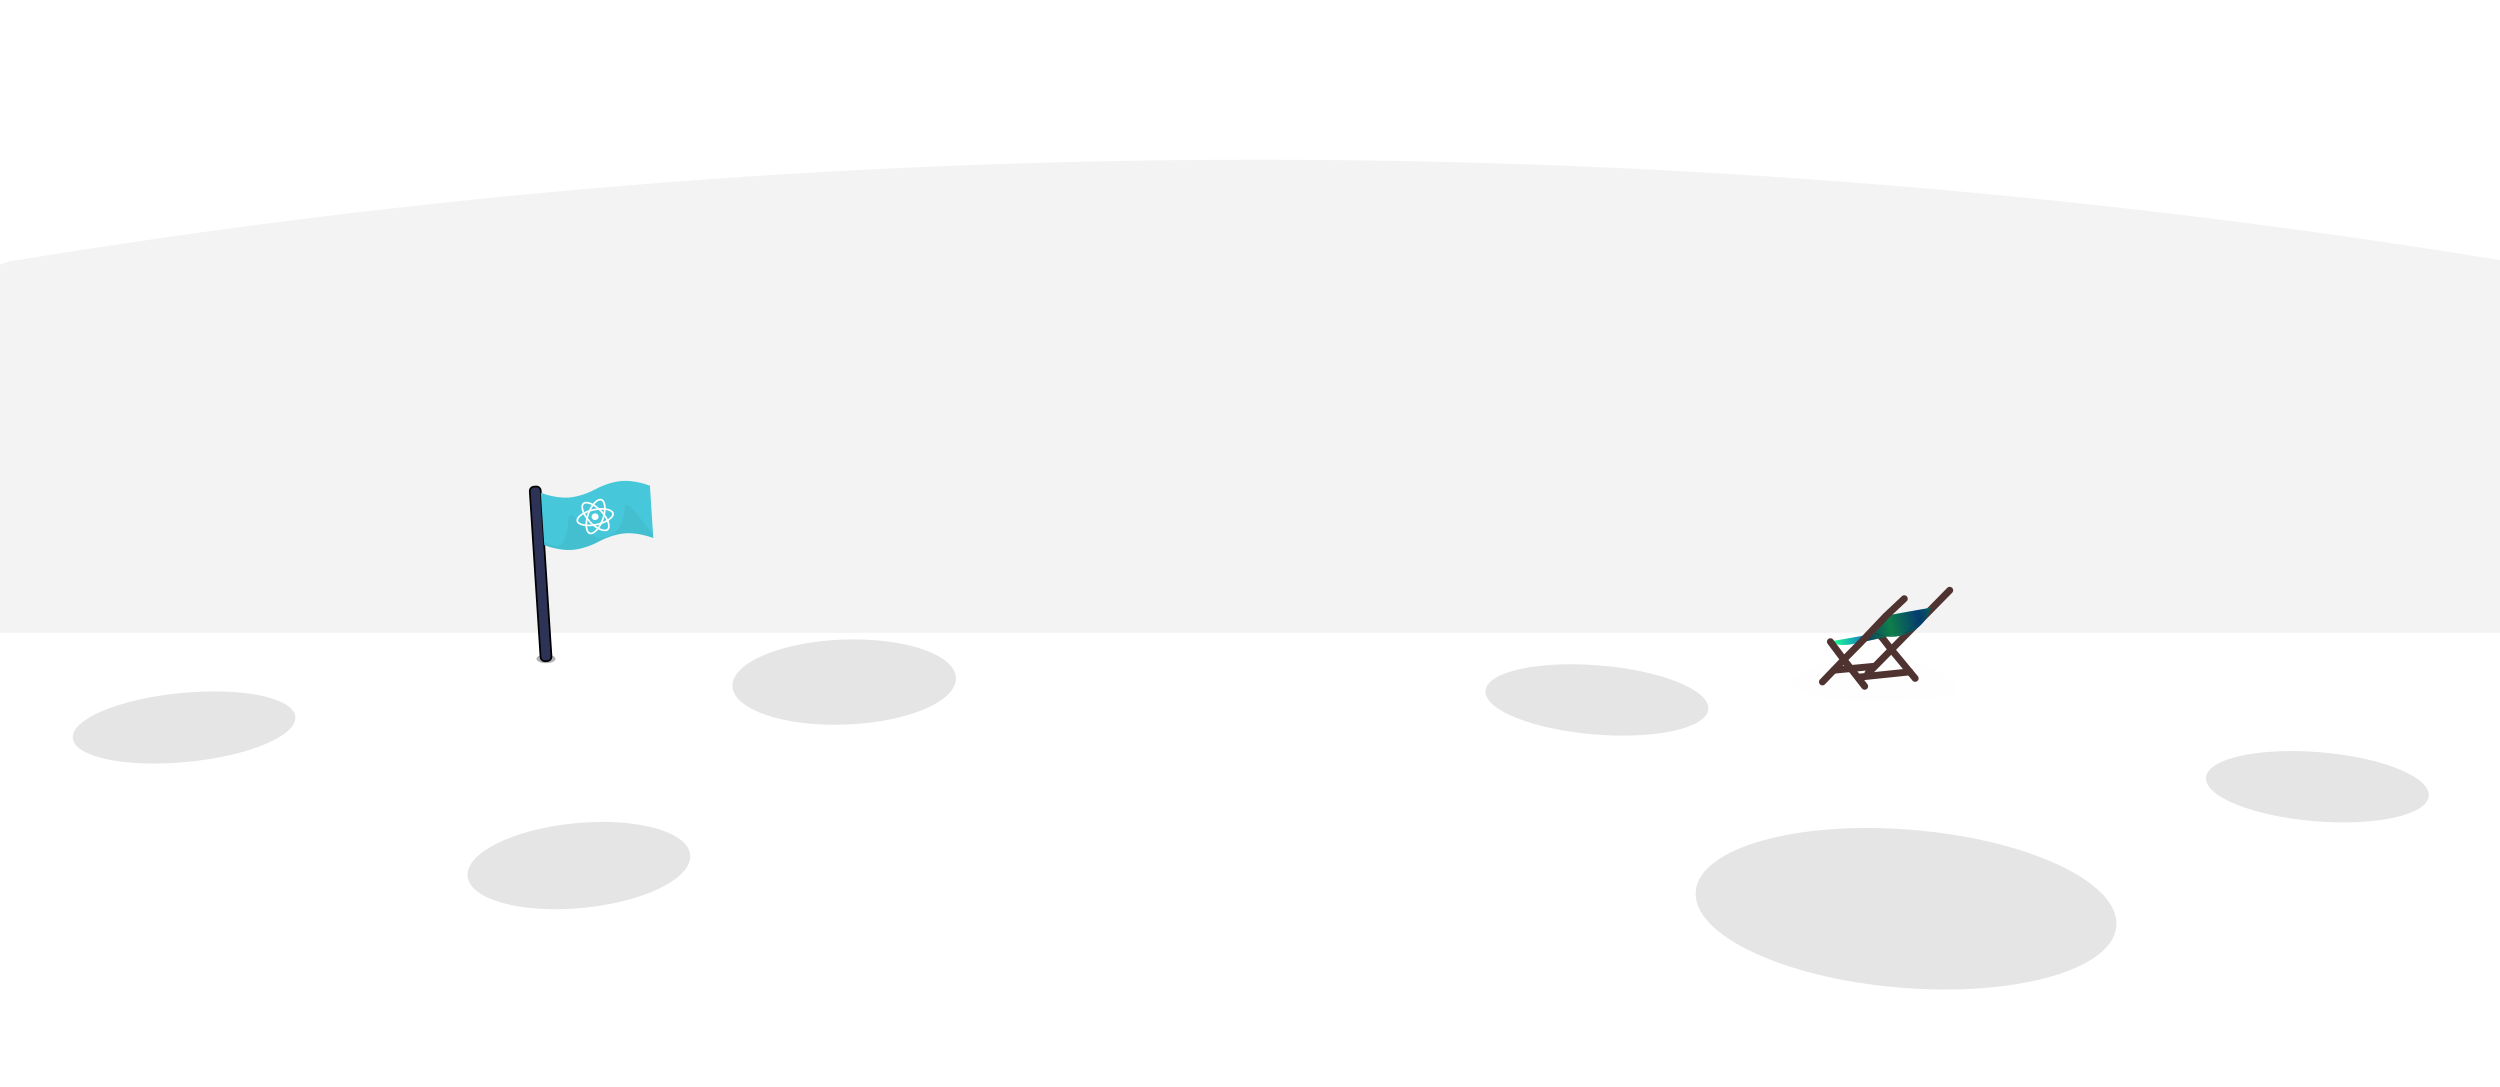 <svg width="1440" height="626" viewBox="0 0 1440 626" fill="none" xmlns="http://www.w3.org/2000/svg">
<g filter="url(#filter0_ddd_374_692)">
<path d="M725 312C479.795 312 239.278 332.068 5 370.65L0 372.394V584.5H1440V369.83C1207.3 331.783 968.461 312 725 312Z" fill="#F3F3F3"/>
</g>
<g filter="url(#filter1_di_374_692)">
<ellipse cx="106.012" cy="411.023" rx="64.394" ry="19.922" transform="rotate(-5.519 106.012 411.023)" fill="#E5E5E5"/>
</g>
<g filter="url(#filter2_di_374_692)">
<ellipse cx="919.817" cy="395.162" rx="64.394" ry="19.922" transform="rotate(4.729 919.817 395.162)" fill="#E5E5E5"/>
</g>
<g filter="url(#filter3_di_374_692)">
<ellipse cx="1334.82" cy="445.162" rx="64.394" ry="19.922" transform="rotate(4.729 1334.82 445.162)" fill="#E5E5E5"/>
</g>
<g filter="url(#filter4_di_374_692)">
<ellipse cx="1097.89" cy="515.441" rx="121.549" ry="45.577" transform="rotate(4.729 1097.89 515.441)" fill="#E5E5E5"/>
</g>
<g filter="url(#filter5_di_374_692)">
<ellipse cx="333.451" cy="490.57" rx="64.394" ry="24.49" transform="rotate(-5.519 333.451 490.57)" fill="#E5E5E5"/>
</g>
<g filter="url(#filter6_di_374_692)">
<ellipse cx="486.264" cy="384.88" rx="64.394" ry="24.49" transform="rotate(-2.142 486.264 384.88)" fill="#E5E5E5"/>
</g>
<ellipse cx="314.5" cy="379.5" rx="5.5" ry="2.5" fill="black" fill-opacity="0.3"/>
<g filter="url(#filter7_ii_374_692)">
<path d="M305.163 282.994L311.355 378.482C311.445 379.87 312.643 380.922 314.031 380.832L315.287 380.75C316.675 380.66 317.727 379.462 317.637 378.075L311.445 282.587C311.355 281.199 310.157 280.147 308.769 280.237L307.513 280.318C306.125 280.408 305.073 281.606 305.163 282.994Z" fill="#2D3356"/>
<path d="M305.163 282.994L311.355 378.482C311.445 379.87 312.643 380.922 314.031 380.832L315.287 380.75C316.675 380.66 317.727 379.462 317.637 378.075L311.445 282.587C311.355 281.199 310.157 280.147 308.769 280.237L307.513 280.318C306.125 280.408 305.073 281.606 305.163 282.994Z" stroke="black"/>
</g>
<path d="M327.476 286.594C321.194 287.001 314.225 284.93 311.526 283.843L312.504 298.92L313.482 313.997C316.181 315.084 323.149 317.155 329.431 316.748C335.714 316.341 342.356 313.386 344.892 311.96C347.428 310.534 354.071 307.58 360.353 307.173C366.635 306.765 373.604 308.837 376.303 309.923L374.347 279.769C371.648 278.683 364.68 276.611 358.398 277.018C352.116 277.426 345.473 280.38 342.937 281.806C340.401 283.232 333.758 286.186 327.476 286.594Z" fill="#46C8DA"/>
<path d="M313.2 311.96C319 314.46 326.5 320 327.5 298C329.031 291.894 342.074 311.35 344.61 309.923C349.5 309 358 309.923 360.071 292C361.468 285.862 373.322 306.086 376.021 307.173L376.021 309.923C373.322 308.837 366.353 306.765 360.071 307.173C353.789 307.58 347.146 310.534 344.61 311.96C342.074 313.386 335.432 316.341 329.149 316.748C322.867 317.155 315.899 315.084 313.2 313.997L313.2 311.96Z" fill="black" fill-opacity="0.05"/>
<path fill-rule="evenodd" clip-rule="evenodd" d="M341.893 299.39C341.37 299.171 340.941 298.72 340.795 298.036C340.648 297.351 340.855 296.764 341.242 296.351C341.588 295.982 342.027 295.8 342.346 295.731C342.666 295.663 343.141 295.649 343.607 295.844C344.131 296.063 344.559 296.514 344.706 297.198C344.852 297.883 344.646 298.47 344.258 298.884C343.913 299.252 343.473 299.435 343.154 299.503C342.835 299.571 342.359 299.585 341.893 299.39Z" fill="white"/>
<path fill-rule="evenodd" clip-rule="evenodd" d="M349.48 293.871C347.519 293.469 344.864 293.503 342.001 294.116C339.137 294.729 336.701 295.785 335.077 296.954C333.373 298.182 332.879 299.277 333.03 299.982C333.181 300.687 334.08 301.484 336.137 301.905C338.098 302.307 340.752 302.273 343.616 301.66C346.479 301.047 348.915 299.992 350.539 298.822C352.244 297.595 352.738 296.5 352.587 295.795C352.436 295.09 351.537 294.293 349.48 293.871ZM353.565 295.586C353.007 292.982 347.739 291.902 341.799 293.173C335.858 294.445 331.495 297.587 332.052 300.191C332.609 302.795 337.877 303.875 343.818 302.603C349.758 301.331 354.122 298.189 353.565 295.586Z" fill="white"/>
<path fill-rule="evenodd" clip-rule="evenodd" d="M342.877 289.98C341.511 291.427 340.18 293.668 339.261 296.366C338.341 299.064 338.037 301.619 338.251 303.55C338.475 305.576 339.202 306.523 339.911 306.74C340.619 306.957 341.794 306.592 343.227 305.073C344.592 303.626 345.923 301.385 346.843 298.687C347.763 295.989 348.067 293.434 347.853 291.504C347.628 289.478 346.901 288.53 346.193 288.314C345.484 288.097 344.309 288.462 342.877 289.98ZM346.507 287.392C343.889 286.591 340.221 290.479 338.313 296.076C336.405 301.673 336.979 306.86 339.597 307.661C342.214 308.462 345.882 304.575 347.791 298.978C349.699 293.38 349.124 288.194 346.507 287.392Z" fill="white"/>
<path fill-rule="evenodd" clip-rule="evenodd" d="M336.205 293.997C336.801 295.846 338.124 298.053 340.068 300.138C342.012 302.223 344.143 303.722 345.982 304.484C347.911 305.282 349.132 305.134 349.689 304.646C350.247 304.158 350.522 302.996 349.898 301.056C349.303 299.207 347.979 297 346.035 294.915C344.091 292.831 341.96 291.331 340.122 290.57C338.193 289.771 336.972 289.919 336.414 290.407C335.857 290.895 335.581 292.057 336.205 293.997ZM335.75 289.695C333.691 291.498 335.29 296.465 339.322 300.791C343.355 305.116 348.293 307.161 350.353 305.358C352.413 303.556 350.814 298.588 346.781 294.263C342.749 289.937 337.81 287.892 335.75 289.695Z" fill="white"/>
<g opacity="0.5" filter="url(#filter8_d_374_692)">
<path d="M1127 392.881C1127 398.404 1104.51 400.381 1078 400.381C1051.49 400.381 1032 393.904 1032 388.381C1032 382.858 1055.49 375.381 1082 375.381C1108.51 375.381 1127 387.358 1127 392.881Z" fill="#111111" fill-opacity="0.01"/>
</g>
<g filter="url(#filter9_ii_374_692)">
<path d="M1075.9 387.922L1080 383.757M1123.03 340.012L1113.2 350.01L1099.17 364.267L1080 383.757M1103.12 390.734L1089.43 374.174L1084.27 367.509L1081.58 364.884M1080 383.757L1056.5 386" stroke="#4E3331" stroke-width="4" stroke-linecap="round" stroke-linejoin="round"/>
</g>
<path d="M1071.22 369.827L1070.88 370.192L1083.55 367.434L1080.86 364.809L1078.87 365.154C1076.53 367.292 1073.9 368.81 1071.22 369.827Z" fill="url(#paint0_linear_374_692)"/>
<path d="M1053.59 369.553C1056.19 371.302 1061.57 372.163 1067.3 370.97L1067.75 370.871C1068.91 370.61 1070.07 370.265 1071.22 369.827L1075.02 365.824L1053.59 369.553Z" fill="url(#paint1_linear_374_692)"/>
<path d="M1071.22 369.827C1073.9 368.81 1076.53 367.292 1078.87 365.154L1075.02 365.824L1071.22 369.827Z" fill="url(#paint2_linear_374_692)"/>
<path d="M1112.47 349.935L1085.57 354.718C1084.02 359.202 1081.65 362.615 1078.87 365.154L1080.86 364.809C1082.26 365.75 1084.44 366.432 1087.04 366.674L1098.45 364.192L1112.47 349.935Z" fill="url(#paint3_linear_374_692)"/>
<path d="M1087.04 366.674C1084.44 366.432 1082.26 365.75 1080.86 364.809L1083.55 367.434L1087.04 366.674Z" fill="url(#paint4_linear_374_692)"/>
<path d="M1098.45 364.192L1087.04 366.674C1090.07 366.954 1093.65 366.64 1097.21 365.445L1098.45 364.192Z" fill="url(#paint5_linear_374_692)"/>
<path d="M1101.53 363.521C1106.07 360.937 1110.16 356.626 1112.47 349.935L1098.45 364.192L1101.53 363.521Z" fill="url(#paint6_linear_374_692)"/>
<path d="M1101.53 363.521L1098.45 364.192L1097.21 365.445C1098.67 364.957 1100.12 364.322 1101.53 363.521Z" fill="url(#paint7_linear_374_692)"/>
<path d="M1085.65 354.769L1112.55 349.987C1110.24 356.678 1106.15 360.989 1101.61 363.572C1100.2 364.374 1098.75 365.009 1097.29 365.497C1093.73 366.692 1090.14 367.006 1087.12 366.725L1083.63 367.486L1070.95 370.244L1067.83 370.923C1067.68 370.957 1067.53 370.99 1067.38 371.021L1067.83 370.923C1068.98 370.662 1070.15 370.317 1071.3 369.879C1073.98 368.862 1076.61 367.344 1078.95 365.206C1081.73 362.667 1084.1 359.253 1085.65 354.769Z" fill="black" fill-opacity="0.5"/>
<g filter="url(#filter10_ii_374_692)">
<path d="M1049.73 392.779L1062.05 379.956M1096.86 344.869L1086.3 354.793L1071.95 369.902L1071.6 370.267L1062.05 379.956M1062.05 379.956L1054.32 369.628M1062.05 379.956L1070 390.121M1074.04 395.291L1070 390.121M1070 390.121L1100 387" stroke="#4E3331" stroke-width="4" stroke-linecap="round" stroke-linejoin="round"/>
</g>
<defs>
<filter id="filter0_ddd_374_692" x="-156" y="0" width="1752" height="600.5" filterUnits="userSpaceOnUse" color-interpolation-filters="sRGB">
<feFlood flood-opacity="0" result="BackgroundImageFix"/>
<feColorMatrix in="SourceAlpha" type="matrix" values="0 0 0 0 0 0 0 0 0 0 0 0 0 0 0 0 0 0 127 0" result="hardAlpha"/>
<feOffset dy="-32"/>
<feGaussianBlur stdDeviation="16"/>
<feComposite in2="hardAlpha" operator="out"/>
<feColorMatrix type="matrix" values="0 0 0 0 0.047 0 0 0 0 0.055 0 0 0 0 0.227 0 0 0 1 0"/>
<feBlend mode="normal" in2="BackgroundImageFix" result="effect1_dropShadow_374_692"/>
<feColorMatrix in="SourceAlpha" type="matrix" values="0 0 0 0 0 0 0 0 0 0 0 0 0 0 0 0 0 0 127 0" result="hardAlpha"/>
<feOffset dy="-32"/>
<feGaussianBlur stdDeviation="24"/>
<feComposite in2="hardAlpha" operator="out"/>
<feColorMatrix type="matrix" values="0 0 0 0 1 0 0 0 0 1 0 0 0 0 1 0 0 0 0.5 0"/>
<feBlend mode="normal" in2="effect1_dropShadow_374_692" result="effect2_dropShadow_374_692"/>
<feColorMatrix in="SourceAlpha" type="matrix" values="0 0 0 0 0 0 0 0 0 0 0 0 0 0 0 0 0 0 127 0" result="hardAlpha"/>
<feOffset dy="-156"/>
<feGaussianBlur stdDeviation="78"/>
<feComposite in2="hardAlpha" operator="out"/>
<feColorMatrix type="matrix" values="0 0 0 0 0.234 0 0 0 0 0.444 0 0 0 0 0.758 0 0 0 0.4 0"/>
<feBlend mode="normal" in2="effect2_dropShadow_374_692" result="effect3_dropShadow_374_692"/>
<feBlend mode="normal" in="SourceGraphic" in2="effect3_dropShadow_374_692" result="shape"/>
</filter>
<filter id="filter1_di_374_692" x="-22.113" y="326.243" width="256.249" height="169.56" filterUnits="userSpaceOnUse" color-interpolation-filters="sRGB">
<feFlood flood-opacity="0" result="BackgroundImageFix"/>
<feColorMatrix in="SourceAlpha" type="matrix" values="0 0 0 0 0 0 0 0 0 0 0 0 0 0 0 0 0 0 127 0" result="hardAlpha"/>
<feOffset/>
<feGaussianBlur stdDeviation="32"/>
<feComposite in2="hardAlpha" operator="out"/>
<feColorMatrix type="matrix" values="0 0 0 0 0.237 0 0 0 0 0.237 0 0 0 0 0.237 0 0 0 0.05 0"/>
<feBlend mode="normal" in2="BackgroundImageFix" result="effect1_dropShadow_374_692"/>
<feBlend mode="normal" in="SourceGraphic" in2="effect1_dropShadow_374_692" result="shape"/>
<feColorMatrix in="SourceAlpha" type="matrix" values="0 0 0 0 0 0 0 0 0 0 0 0 0 0 0 0 0 0 127 0" result="hardAlpha"/>
<feOffset dy="8"/>
<feComposite in2="hardAlpha" operator="arithmetic" k2="-1" k3="1"/>
<feColorMatrix type="matrix" values="0 0 0 0 0 0 0 0 0 0 0 0 0 0 0 0 0 0 0.05 0"/>
<feBlend mode="normal" in2="shape" result="effect2_innerShadow_374_692"/>
</filter>
<filter id="filter2_di_374_692" x="791.621" y="310.606" width="256.392" height="169.113" filterUnits="userSpaceOnUse" color-interpolation-filters="sRGB">
<feFlood flood-opacity="0" result="BackgroundImageFix"/>
<feColorMatrix in="SourceAlpha" type="matrix" values="0 0 0 0 0 0 0 0 0 0 0 0 0 0 0 0 0 0 127 0" result="hardAlpha"/>
<feOffset/>
<feGaussianBlur stdDeviation="32"/>
<feComposite in2="hardAlpha" operator="out"/>
<feColorMatrix type="matrix" values="0 0 0 0 0.237 0 0 0 0 0.237 0 0 0 0 0.237 0 0 0 0.05 0"/>
<feBlend mode="normal" in2="BackgroundImageFix" result="effect1_dropShadow_374_692"/>
<feBlend mode="normal" in="SourceGraphic" in2="effect1_dropShadow_374_692" result="shape"/>
<feColorMatrix in="SourceAlpha" type="matrix" values="0 0 0 0 0 0 0 0 0 0 0 0 0 0 0 0 0 0 127 0" result="hardAlpha"/>
<feOffset dy="8"/>
<feComposite in2="hardAlpha" operator="arithmetic" k2="-1" k3="1"/>
<feColorMatrix type="matrix" values="0 0 0 0 0 0 0 0 0 0 0 0 0 0 0 0 0 0 0.05 0"/>
<feBlend mode="normal" in2="shape" result="effect2_innerShadow_374_692"/>
</filter>
<filter id="filter3_di_374_692" x="1206.62" y="360.606" width="256.392" height="169.113" filterUnits="userSpaceOnUse" color-interpolation-filters="sRGB">
<feFlood flood-opacity="0" result="BackgroundImageFix"/>
<feColorMatrix in="SourceAlpha" type="matrix" values="0 0 0 0 0 0 0 0 0 0 0 0 0 0 0 0 0 0 127 0" result="hardAlpha"/>
<feOffset/>
<feGaussianBlur stdDeviation="32"/>
<feComposite in2="hardAlpha" operator="out"/>
<feColorMatrix type="matrix" values="0 0 0 0 0.237 0 0 0 0 0.237 0 0 0 0 0.237 0 0 0 0.05 0"/>
<feBlend mode="normal" in2="BackgroundImageFix" result="effect1_dropShadow_374_692"/>
<feBlend mode="normal" in="SourceGraphic" in2="effect1_dropShadow_374_692" result="shape"/>
<feColorMatrix in="SourceAlpha" type="matrix" values="0 0 0 0 0 0 0 0 0 0 0 0 0 0 0 0 0 0 127 0" result="hardAlpha"/>
<feOffset dy="8"/>
<feComposite in2="hardAlpha" operator="arithmetic" k2="-1" k3="1"/>
<feColorMatrix type="matrix" values="0 0 0 0 0 0 0 0 0 0 0 0 0 0 0 0 0 0 0.05 0"/>
<feBlend mode="normal" in2="shape" result="effect2_innerShadow_374_692"/>
</filter>
<filter id="filter4_di_374_692" x="912.698" y="404.918" width="370.39" height="221.047" filterUnits="userSpaceOnUse" color-interpolation-filters="sRGB">
<feFlood flood-opacity="0" result="BackgroundImageFix"/>
<feColorMatrix in="SourceAlpha" type="matrix" values="0 0 0 0 0 0 0 0 0 0 0 0 0 0 0 0 0 0 127 0" result="hardAlpha"/>
<feOffset/>
<feGaussianBlur stdDeviation="32"/>
<feComposite in2="hardAlpha" operator="out"/>
<feColorMatrix type="matrix" values="0 0 0 0 0.237 0 0 0 0 0.237 0 0 0 0 0.237 0 0 0 0.05 0"/>
<feBlend mode="normal" in2="BackgroundImageFix" result="effect1_dropShadow_374_692"/>
<feBlend mode="normal" in="SourceGraphic" in2="effect1_dropShadow_374_692" result="shape"/>
<feColorMatrix in="SourceAlpha" type="matrix" values="0 0 0 0 0 0 0 0 0 0 0 0 0 0 0 0 0 0 127 0" result="hardAlpha"/>
<feOffset dy="8"/>
<feComposite in2="hardAlpha" operator="arithmetic" k2="-1" k3="1"/>
<feColorMatrix type="matrix" values="0 0 0 0 0 0 0 0 0 0 0 0 0 0 0 0 0 0 0.05 0"/>
<feBlend mode="normal" in2="shape" result="effect2_innerShadow_374_692"/>
</filter>
<filter id="filter5_di_374_692" x="205.312" y="401.413" width="256.279" height="178.315" filterUnits="userSpaceOnUse" color-interpolation-filters="sRGB">
<feFlood flood-opacity="0" result="BackgroundImageFix"/>
<feColorMatrix in="SourceAlpha" type="matrix" values="0 0 0 0 0 0 0 0 0 0 0 0 0 0 0 0 0 0 127 0" result="hardAlpha"/>
<feOffset/>
<feGaussianBlur stdDeviation="32"/>
<feComposite in2="hardAlpha" operator="out"/>
<feColorMatrix type="matrix" values="0 0 0 0 0.237 0 0 0 0 0.237 0 0 0 0 0.237 0 0 0 0.05 0"/>
<feBlend mode="normal" in2="BackgroundImageFix" result="effect1_dropShadow_374_692"/>
<feBlend mode="normal" in="SourceGraphic" in2="effect1_dropShadow_374_692" result="shape"/>
<feColorMatrix in="SourceAlpha" type="matrix" values="0 0 0 0 0 0 0 0 0 0 0 0 0 0 0 0 0 0 127 0" result="hardAlpha"/>
<feOffset dy="8"/>
<feComposite in2="hardAlpha" operator="arithmetic" k2="-1" k3="1"/>
<feColorMatrix type="matrix" values="0 0 0 0 0 0 0 0 0 0 0 0 0 0 0 0 0 0 0.05 0"/>
<feBlend mode="normal" in2="shape" result="effect2_innerShadow_374_692"/>
</filter>
<filter id="filter6_di_374_692" x="357.909" y="296.287" width="256.711" height="177.186" filterUnits="userSpaceOnUse" color-interpolation-filters="sRGB">
<feFlood flood-opacity="0" result="BackgroundImageFix"/>
<feColorMatrix in="SourceAlpha" type="matrix" values="0 0 0 0 0 0 0 0 0 0 0 0 0 0 0 0 0 0 127 0" result="hardAlpha"/>
<feOffset/>
<feGaussianBlur stdDeviation="32"/>
<feComposite in2="hardAlpha" operator="out"/>
<feColorMatrix type="matrix" values="0 0 0 0 0.237 0 0 0 0 0.237 0 0 0 0 0.237 0 0 0 0.05 0"/>
<feBlend mode="normal" in2="BackgroundImageFix" result="effect1_dropShadow_374_692"/>
<feBlend mode="normal" in="SourceGraphic" in2="effect1_dropShadow_374_692" result="shape"/>
<feColorMatrix in="SourceAlpha" type="matrix" values="0 0 0 0 0 0 0 0 0 0 0 0 0 0 0 0 0 0 127 0" result="hardAlpha"/>
<feOffset dy="8"/>
<feComposite in2="hardAlpha" operator="arithmetic" k2="-1" k3="1"/>
<feColorMatrix type="matrix" values="0 0 0 0 0 0 0 0 0 0 0 0 0 0 0 0 0 0 0.05 0"/>
<feBlend mode="normal" in2="shape" result="effect2_innerShadow_374_692"/>
</filter>
<filter id="filter7_ii_374_692" x="305.157" y="280.231" width="12.485" height="100.606" filterUnits="userSpaceOnUse" color-interpolation-filters="sRGB">
<feFlood flood-opacity="0" result="BackgroundImageFix"/>
<feBlend mode="normal" in="SourceGraphic" in2="BackgroundImageFix" result="shape"/>
<feColorMatrix in="SourceAlpha" type="matrix" values="0 0 0 0 0 0 0 0 0 0 0 0 0 0 0 0 0 0 127 0" result="hardAlpha"/>
<feOffset dx="-4"/>
<feComposite in2="hardAlpha" operator="arithmetic" k2="-1" k3="1"/>
<feColorMatrix type="matrix" values="0 0 0 0 1 0 0 0 0 1 0 0 0 0 1 0 0 0 0.15 0"/>
<feBlend mode="normal" in2="shape" result="effect1_innerShadow_374_692"/>
<feColorMatrix in="SourceAlpha" type="matrix" values="0 0 0 0 0 0 0 0 0 0 0 0 0 0 0 0 0 0 127 0" result="hardAlpha"/>
<feOffset dx="4"/>
<feComposite in2="hardAlpha" operator="arithmetic" k2="-1" k3="1"/>
<feColorMatrix type="matrix" values="0 0 0 0 0 0 0 0 0 0 0 0 0 0 0 0 0 0 0.15 0"/>
<feBlend mode="normal" in2="effect1_innerShadow_374_692" result="effect2_innerShadow_374_692"/>
</filter>
<filter id="filter8_d_374_692" x="1032" y="375.381" width="95" height="29" filterUnits="userSpaceOnUse" color-interpolation-filters="sRGB">
<feFlood flood-opacity="0" result="BackgroundImageFix"/>
<feColorMatrix in="SourceAlpha" type="matrix" values="0 0 0 0 0 0 0 0 0 0 0 0 0 0 0 0 0 0 127 0" result="hardAlpha"/>
<feOffset dy="4"/>
<feColorMatrix type="matrix" values="0 0 0 0 0 0 0 0 0 0 0 0 0 0 0 0 0 0 0.1 0"/>
<feBlend mode="normal" in2="BackgroundImageFix" result="effect1_dropShadow_374_692"/>
<feBlend mode="normal" in="SourceGraphic" in2="effect1_dropShadow_374_692" result="shape"/>
</filter>
<filter id="filter9_ii_374_692" x="1054.5" y="338.012" width="70.535" height="54.722" filterUnits="userSpaceOnUse" color-interpolation-filters="sRGB">
<feFlood flood-opacity="0" result="BackgroundImageFix"/>
<feBlend mode="normal" in="SourceGraphic" in2="BackgroundImageFix" result="shape"/>
<feColorMatrix in="SourceAlpha" type="matrix" values="0 0 0 0 0 0 0 0 0 0 0 0 0 0 0 0 0 0 127 0" result="hardAlpha"/>
<feOffset dx="-1" dy="-2"/>
<feComposite in2="hardAlpha" operator="arithmetic" k2="-1" k3="1"/>
<feColorMatrix type="matrix" values="0 0 0 0 0 0 0 0 0 0 0 0 0 0 0 0 0 0 0.25 0"/>
<feBlend mode="normal" in2="shape" result="effect1_innerShadow_374_692"/>
<feColorMatrix in="SourceAlpha" type="matrix" values="0 0 0 0 0 0 0 0 0 0 0 0 0 0 0 0 0 0 127 0" result="hardAlpha"/>
<feOffset dx="1" dy="2"/>
<feComposite in2="hardAlpha" operator="arithmetic" k2="-1" k3="1"/>
<feColorMatrix type="matrix" values="0 0 0 0 1 0 0 0 0 1 0 0 0 0 1 0 0 0 0.05 0"/>
<feBlend mode="normal" in2="effect1_innerShadow_374_692" result="effect2_innerShadow_374_692"/>
</filter>
<filter id="filter10_ii_374_692" x="1047.73" y="342.869" width="54.274" height="54.422" filterUnits="userSpaceOnUse" color-interpolation-filters="sRGB">
<feFlood flood-opacity="0" result="BackgroundImageFix"/>
<feBlend mode="normal" in="SourceGraphic" in2="BackgroundImageFix" result="shape"/>
<feColorMatrix in="SourceAlpha" type="matrix" values="0 0 0 0 0 0 0 0 0 0 0 0 0 0 0 0 0 0 127 0" result="hardAlpha"/>
<feOffset dx="-1" dy="-2"/>
<feComposite in2="hardAlpha" operator="arithmetic" k2="-1" k3="1"/>
<feColorMatrix type="matrix" values="0 0 0 0 0 0 0 0 0 0 0 0 0 0 0 0 0 0 0.25 0"/>
<feBlend mode="normal" in2="shape" result="effect1_innerShadow_374_692"/>
<feColorMatrix in="SourceAlpha" type="matrix" values="0 0 0 0 0 0 0 0 0 0 0 0 0 0 0 0 0 0 127 0" result="hardAlpha"/>
<feOffset dx="1" dy="2"/>
<feComposite in2="hardAlpha" operator="arithmetic" k2="-1" k3="1"/>
<feColorMatrix type="matrix" values="0 0 0 0 1 0 0 0 0 1 0 0 0 0 1 0 0 0 0.05 0"/>
<feBlend mode="normal" in2="effect1_innerShadow_374_692" result="effect2_innerShadow_374_692"/>
</filter>
<linearGradient id="paint0_linear_374_692" x1="1056.4" y1="370.826" x2="1120.79" y2="358.202" gradientUnits="userSpaceOnUse">
<stop stop-color="#1EFF93"/>
<stop offset="0.271" stop-color="#127AC6"/>
<stop offset="0.511" stop-color="#1EFF93"/>
<stop offset="0.776" stop-color="#0978E0"/>
<stop offset="1" stop-color="#1EFF93"/>
</linearGradient>
<linearGradient id="paint1_linear_374_692" x1="1056.4" y1="370.826" x2="1120.79" y2="358.202" gradientUnits="userSpaceOnUse">
<stop stop-color="#1EFF93"/>
<stop offset="0.271" stop-color="#127AC6"/>
<stop offset="0.511" stop-color="#1EFF93"/>
<stop offset="0.776" stop-color="#0978E0"/>
<stop offset="1" stop-color="#1EFF93"/>
</linearGradient>
<linearGradient id="paint2_linear_374_692" x1="1056.4" y1="370.826" x2="1120.79" y2="358.202" gradientUnits="userSpaceOnUse">
<stop stop-color="#1EFF93"/>
<stop offset="0.271" stop-color="#127AC6"/>
<stop offset="0.511" stop-color="#1EFF93"/>
<stop offset="0.776" stop-color="#0978E0"/>
<stop offset="1" stop-color="#1EFF93"/>
</linearGradient>
<linearGradient id="paint3_linear_374_692" x1="1056.4" y1="370.826" x2="1120.79" y2="358.202" gradientUnits="userSpaceOnUse">
<stop stop-color="#1EFF93"/>
<stop offset="0.271" stop-color="#127AC6"/>
<stop offset="0.511" stop-color="#1EFF93"/>
<stop offset="0.776" stop-color="#0978E0"/>
<stop offset="1" stop-color="#1EFF93"/>
</linearGradient>
<linearGradient id="paint4_linear_374_692" x1="1056.4" y1="370.826" x2="1120.79" y2="358.202" gradientUnits="userSpaceOnUse">
<stop stop-color="#1EFF93"/>
<stop offset="0.271" stop-color="#127AC6"/>
<stop offset="0.511" stop-color="#1EFF93"/>
<stop offset="0.776" stop-color="#0978E0"/>
<stop offset="1" stop-color="#1EFF93"/>
</linearGradient>
<linearGradient id="paint5_linear_374_692" x1="1056.4" y1="370.826" x2="1120.79" y2="358.202" gradientUnits="userSpaceOnUse">
<stop stop-color="#1EFF93"/>
<stop offset="0.271" stop-color="#127AC6"/>
<stop offset="0.511" stop-color="#1EFF93"/>
<stop offset="0.776" stop-color="#0978E0"/>
<stop offset="1" stop-color="#1EFF93"/>
</linearGradient>
<linearGradient id="paint6_linear_374_692" x1="1056.4" y1="370.826" x2="1120.79" y2="358.202" gradientUnits="userSpaceOnUse">
<stop stop-color="#1EFF93"/>
<stop offset="0.271" stop-color="#127AC6"/>
<stop offset="0.511" stop-color="#1EFF93"/>
<stop offset="0.776" stop-color="#0978E0"/>
<stop offset="1" stop-color="#1EFF93"/>
</linearGradient>
<linearGradient id="paint7_linear_374_692" x1="1056.4" y1="370.826" x2="1120.79" y2="358.202" gradientUnits="userSpaceOnUse">
<stop stop-color="#1EFF93"/>
<stop offset="0.271" stop-color="#127AC6"/>
<stop offset="0.511" stop-color="#1EFF93"/>
<stop offset="0.776" stop-color="#0978E0"/>
<stop offset="1" stop-color="#1EFF93"/>
</linearGradient>
</defs>
</svg>

